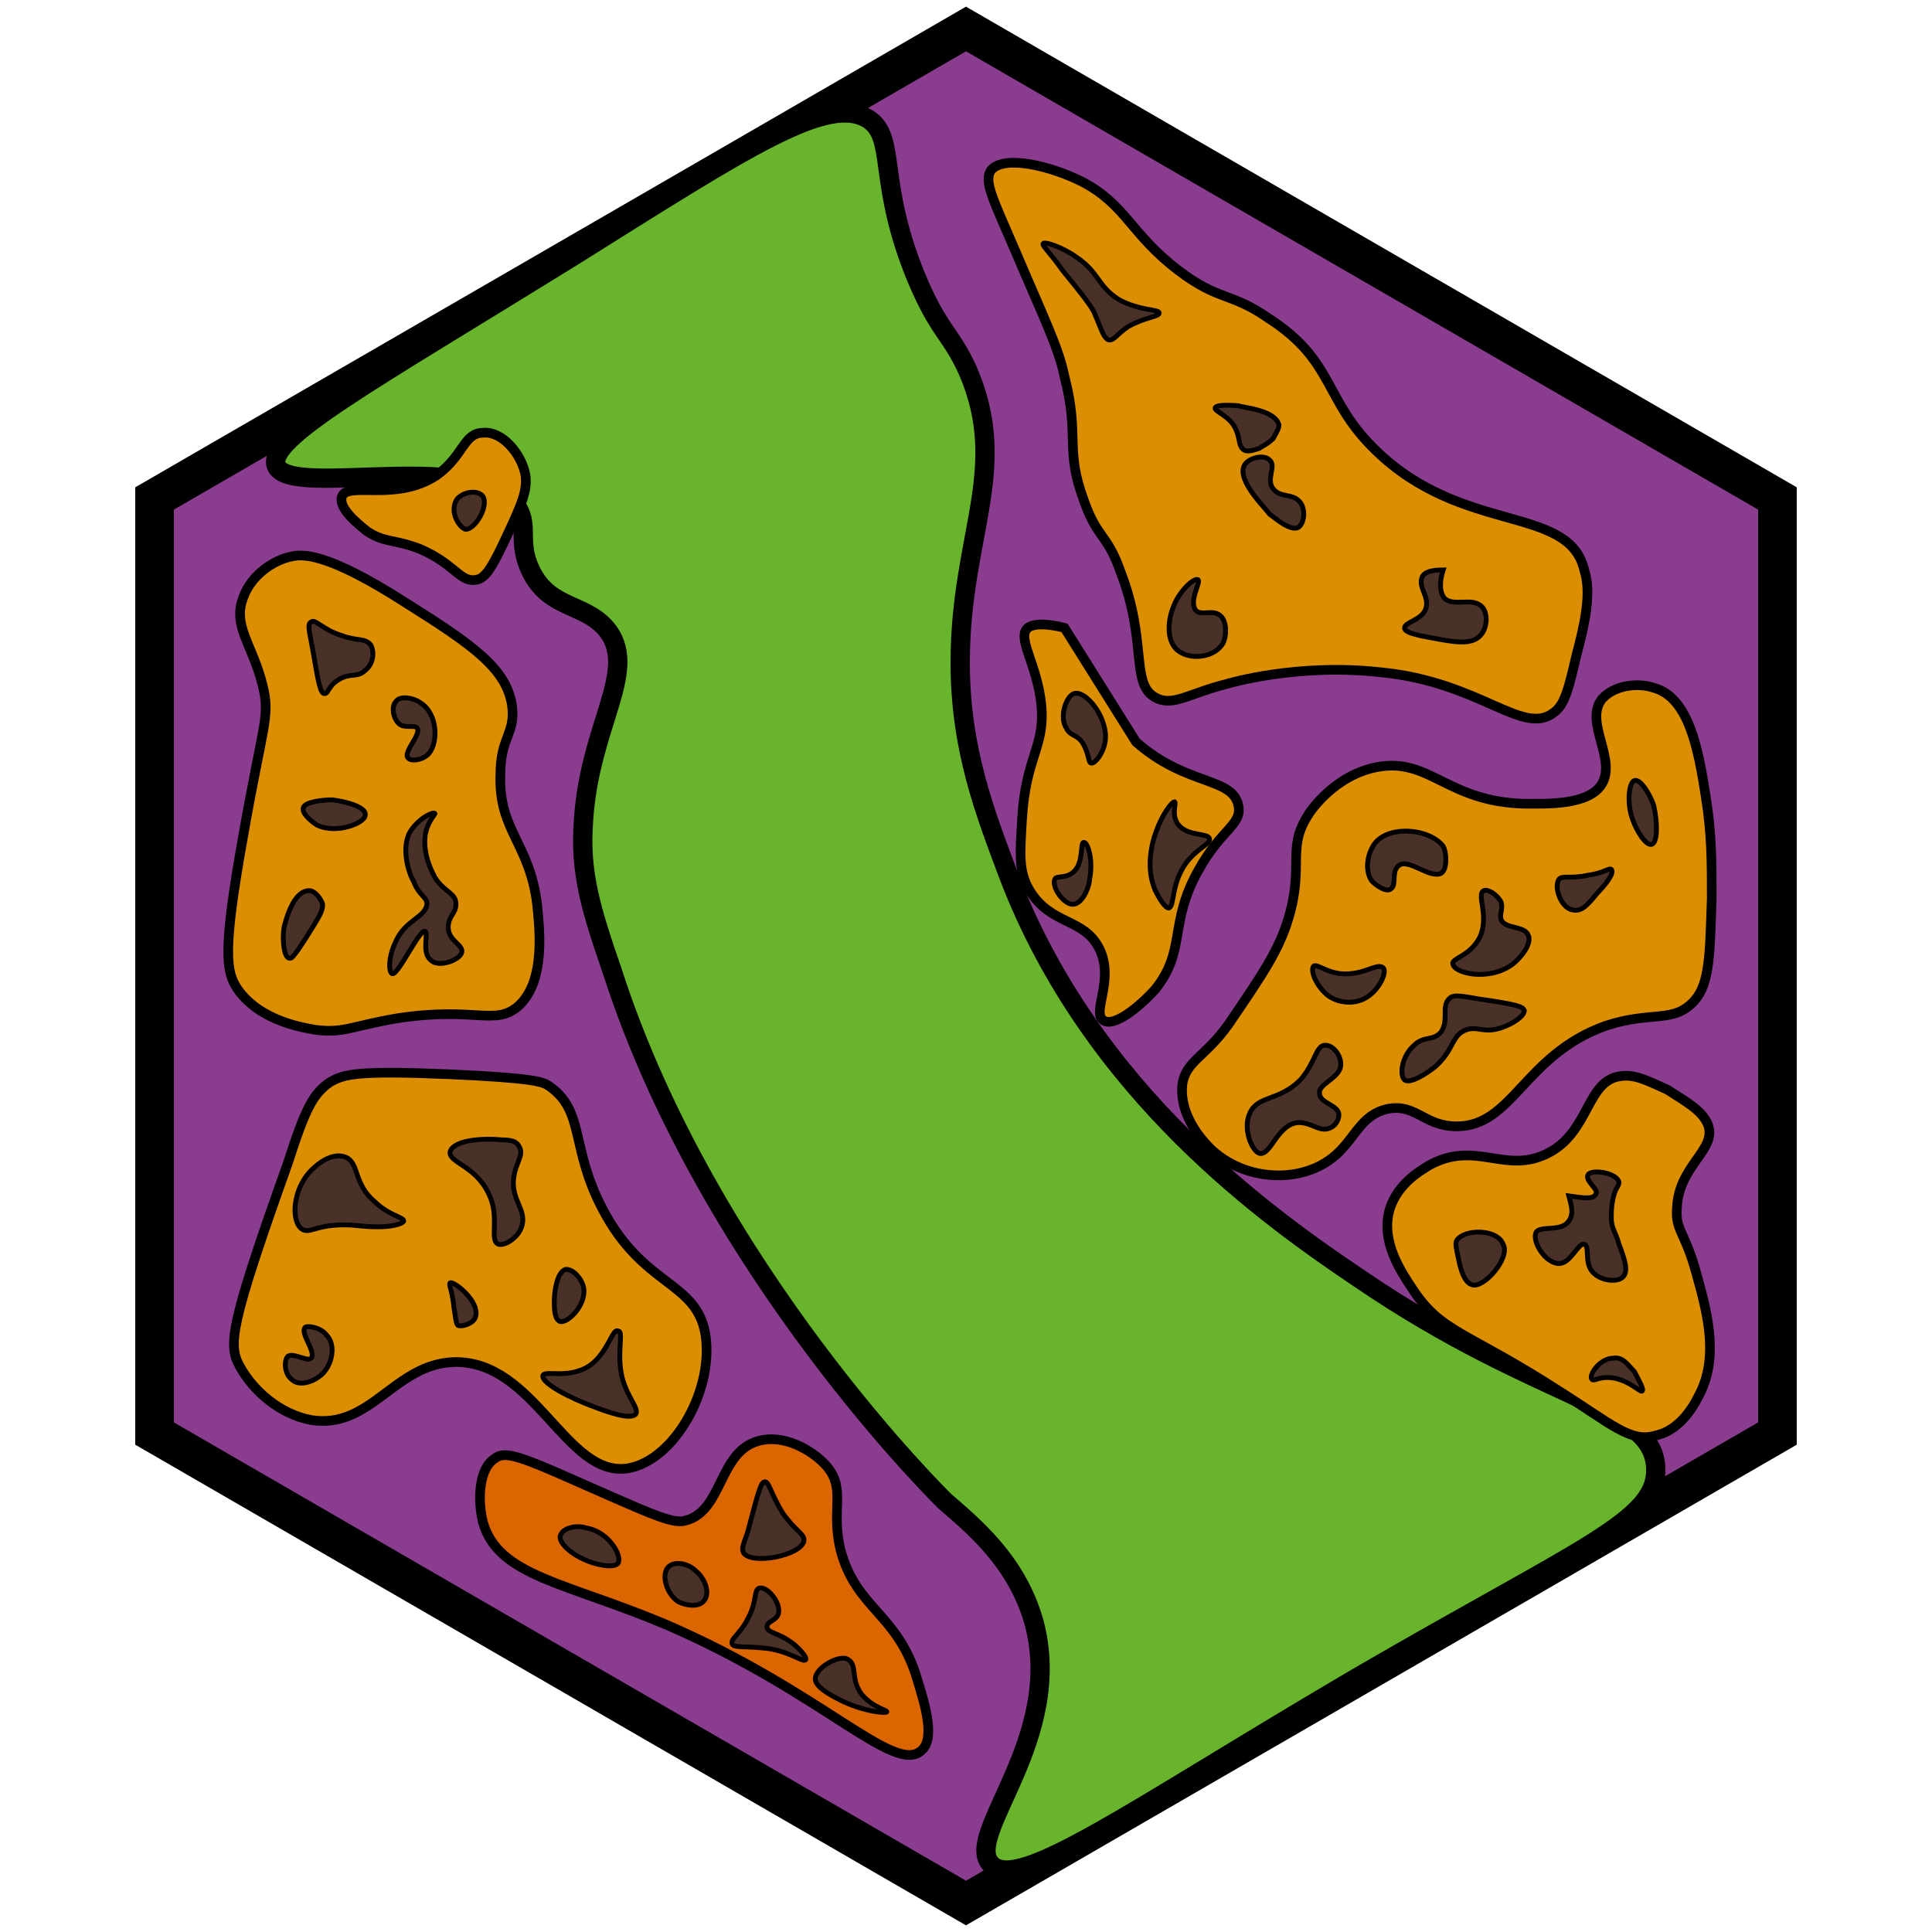 <?xml version="1.0" encoding="utf-8"?><!-- Generator: Adobe Illustrator 26.0.3, SVG Export Plug-In . SVG Version: 6.00 Build 0)  --><svg version="1.1" id="Ebene_2_00000164498973440230773120000016072219408072498307_"	 xmlns="http://www.w3.org/2000/svg" xmlns:xlink="http://www.w3.org/1999/xlink" x="0px" y="0px" viewBox="0 0 100 100"	 style="enable-background:new 0 0 100 100;" xml:space="preserve"><style type="text/css">	.st0{fill:#8A3C8F;stroke:#000000;stroke-width:2;stroke-miterlimit:10;}	.st1{fill:#69B42D;stroke:#000000;stroke-miterlimit:10;}	.st2{fill:#DB8F00;stroke:#000000;stroke-width:0.5;stroke-miterlimit:10;}	.st3{fill:#DB8F00;stroke:#000000;stroke-width:0.5;stroke-miterlimit:10;}	.st4{fill:none;stroke:#000000;stroke-miterlimit:10;}	.st5{fill:#DB6500;stroke:#000000;stroke-width:0.5;stroke-miterlimit:10;}	.st6{fill:#493127;stroke:#000000;stroke-width:0.25;stroke-miterlimit:10;}	.st7{fill:#493127;stroke:#000000;stroke-width:0.25;stroke-miterlimit:10;}</style><polygon class="st0" points="8,74.2 50,98.5 92,74.2 92,25.8 50,1.5 8,25.8 "/><path class="st1" d="M29.6,13.3c-10.5,6.5-15.8,9.4-15.3,10.8c0.7,1.8,11-1.1,12.6,2.4c0.4,0.9-0.1,1.7,0.6,3.1c1,2,2.9,1.6,4,3.1	c1.5,2.1-1,4.9-1.3,9.8c-0.2,2.7,0.4,4.6,1.5,7.8c5,15.5,17.2,27.4,17.2,27.4c1.5,1.3,3.7,3.1,4.6,6.2c1.7,6.1-3.7,11.1-2.2,12.6	c1.4,1.5,7.4-2.9,19-9.7c11.7-6.8,15.5-8.1,15.4-10.8c-0.1-3.3-5.9-3.4-15.3-9.8c-4.6-3.1-13.9-9.6-18.2-20.9	c-1.2-3.2-2.5-6.5-2.5-11c0-6.6,2.6-10,0.4-15.1c-0.9-2-1.5-2-2.7-4.9c-2-4.9-1-7.1-2.4-8.1C42.9,4.8,38.7,7.6,29.6,13.3z"/><path class="st2" d="M71.2,23.3c-2.7-2.6-2.1-4.6-5.5-6.8c-2-1.4-2.6-0.9-4.7-2.5c-2.5-1.9-2.7-3.4-5-4.6C54.4,8.6,52,8,51.3,8.8	c-0.4,0.6,0.1,1.5,1.3,4.3c1.4,3.3,2.2,4.9,2.5,6.4c0.8,3.1,0,3.7,1,6.4c0.7,2,1.2,1.7,1.9,3.7c1.4,3.6,0.5,5.8,1.8,6.5	c0.9,0.5,1.7-0.2,3.7-0.7c0,0,3.6-1.1,8-0.6c5.1,0.5,7.3,3.3,8.9,2.1c0.6-0.4,0.8-1.3,1.2-3c0.4-1.5,0.8-3.2,0.4-4.4	C81.2,26.1,75.7,27.7,71.2,23.3z"/><path class="st3" d="M88.3,41.3c0.3,1.9,0.3,3.3,0.3,5.2c-0.1,2.9-0.1,4.4-0.9,5.3c-1.1,1.2-2.2,0.5-4.6,1.3	c-4.2,1.5-4.8,5.2-7.7,5.2c-1.7,0-2.1-1.2-3.6-0.9c-1.7,0.4-1.7,2.1-3.6,3c-1.7,0.8-4,0.5-5.5-0.9c-0.2-0.2-1.7-1.6-1.5-3.4	c0.2-1.2,1.2-1.4,2.4-3.1c1.7-2.5,2.6-3.8,3.1-5.5c0.8-2.7-0.1-3.6,1-5.3c0.1-0.2,1.4-2.1,3.6-2.5c2.7-0.5,3.6,1.8,7.6,1.9	c1.1,0,3.3,0.1,4-1c0.8-1.3-0.9-3.2,0-4.4c0.6-0.7,1.8-0.9,2.7-0.6C87.4,36.1,87.9,38.7,88.3,41.3z"/><path class="st4" d="M61.4,56.1"/><path class="st2" d="M88.4,58.2c0.5,1.3-1.5,2.1-1.6,4.3c-0.1,1.2,0.4,1.2,1,3.4c0.5,1.8,1.2,4.2,0.2,6.2c-0.2,0.4-0.9,1.9-2.3,2.2	c-1.3,0.4-2.3-0.6-5-2.3c-4.8-3.1-6.1-3-7.6-5.3c-0.6-0.9-1.6-2.4-1.2-4c0.4-1.5,1.8-2.2,2.1-2.4c2.4-1.3,3.9,0.5,6.1-0.6	c2.2-1.1,2-3.8,3.8-4c0.7-0.1,1.3,0.2,2.4,0.7C87.4,57.1,88.1,57.5,88.4,58.2z"/><path class="st5" d="M35.5,78.7c-0.6,0.2-1.7-0.3-4-1.3c-4.3-1.9-5.3-2.4-5.9-1.9c-0.8,0.5-0.9,2.1-0.6,3.3c0.8,2.8,4.3,3.1,9.5,5.3	c8.1,3.5,11.8,7.8,13.2,6.5c0.7-0.6,0.2-2.3-0.2-3.6c-1-3.5-3.2-3.7-4-6.8c-0.5-2.1,0.3-3.1-0.7-4.3c-0.8-0.9-2.3-1.7-3.6-1.3	C37.2,75.2,37.4,78.2,35.5,78.7z"/><path class="st2" d="M31.2,62.6c-1.7-3.2-0.9-5.1-2.8-6.4c-0.3-0.2-0.7-0.4-5.2-0.6c-4.7-0.2-5.4,0-6.1,0.4	c-0.9,0.6-1.3,1.4-2.2,4.2c-3,8.4-3.1,9.4-2.5,10.5c0.7,1.3,2.1,2.5,3.7,2.8c3.1,0.5,4.3-2.9,7.4-3c4.2-0.1,5.8,6,9,5.5	c2.4-0.4,4.5-4.1,4-7C36,66.3,33.3,66.6,31.2,62.6z"/><path class="st3" d="M27.8,46.8c-0.4-3.2-2-3.8-1.9-6.7c0-2,0.8-2.1,0.6-3.6c-0.3-1.9-2-3.1-5.5-5.3c-4.2-2.7-5.4-2.5-5.9-2.4	c-1,0.2-2.1,1-2.5,2.1c-0.6,1.5,0.5,2.5,1,4.6c0.4,1.6,0,2-1,7.7c-1.1,6.1-0.9,7.1-0.3,8c1.2,1.7,3.5,2,4,2.1	c1.5,0.2,1.9-0.2,4.3-0.6c4-0.6,5,0.4,6.2-0.6C28.3,50.8,27.9,47.9,27.8,46.8z"/><path class="st3" d="M26.3,27.6c0.7-1.5,1-2.2,0.9-3c-0.2-1.1-1.2-2.3-2.2-2.2c-1,0-1,1.2-2.4,2.2c-2.1,1.4-4.6,0.3-4.9,1.1	c-0.2,0.6,0.8,1.4,1.3,1.8c0.9,0.6,1.4,0.4,2.7,0.9c1.9,0.8,2.1,1.8,3,1.6C25.2,29.9,25.6,29.1,26.3,27.6z"/><path class="st2" d="M64.1,41.7c0.2,1-0.9,1.2-2.1,3.4c-1.5,2.7-0.6,4.1-2.2,6.1c-0.9,1-2.2,2-2.7,1.6c-0.6-0.4,0.6-2.1-0.2-3.7	c-0.8-1.6-2.5-1.2-3.6-3c-0.6-1-0.5-1.9-0.4-3.7c0.2-3.3,1.2-3.7,1-5.9c-0.2-2.1-1.3-3.5-0.7-4c0.5-0.4,1.9,0,1.9,0l0,0l3.7,5.9	C61.4,40.7,63.8,40.2,64.1,41.7z"/><path class="st6" d="M73.6,29.9c-0.2,0.5,0.4,1,0.2,1.6c-0.2,0.6-1.1,0.7-1.1,1c0,0.2,0.4,0.3,0.8,0.4c1.6,0.3,2.7,0.6,3.2-0.1	c0.3-0.4,0.3-1.1,0-1.4c-0.5-0.5-1.4,0-1.9-0.4c-0.3-0.3-0.3-0.9-0.1-1.5C74.1,29.5,73.7,29.6,73.6,29.9z"/><path class="st6" d="M64.4,24.1c0.2-0.4,1-0.6,1.3-0.3c0.4,0.3-0.2,1,0.2,1.5c0.4,0.5,1,0.2,1.4,0.7c0.3,0.4,0.2,1.1-0.1,1.3	c-0.4,0.2-1.1-0.4-1.5-0.7C65.6,26.4,64,24.9,64.4,24.1z"/><path class="st6" d="M64.1,21c-0.1,0-1.1-0.1-1.2,0.1c-0.1,0.2,0.8,0.4,1.1,1.2c0.2,0.5,0.1,0.8,0.4,1c0.2,0.1,0.5,0,0.8-0.1	c0.1-0.1,0.4-0.2,0.7-0.5c0.1-0.2,0.3-0.5,0.3-0.7C66,21.2,64.3,21.1,64.1,21z"/><path class="st6" d="M57.9,15.5c-1.1-0.7-1-1.4-2.2-2.2c-0.7-0.5-1.6-0.8-1.7-0.7c-0.1,0.1,0.3,0.4,1,1.4c0.9,1.1,1.3,1.6,1.6,2.1	c0.4,0.9,0.5,1.4,0.8,1.5c0.3,0,0.4-0.3,1-0.7c0.9-0.5,1.6-0.5,1.6-0.7C60,16,59,16.1,57.9,15.5z"/><path class="st6" d="M63.3,33.3c-0.4,0.7-1.6,0.9-2.3,0.4c-0.8-0.6-0.4-2-0.3-2.2c0.3-0.9,1.1-1.6,1.3-1.5c0.2,0.1-0.5,1.1-0.1,1.6	c0.3,0.3,0.9-0.1,1.3,0.3C63.5,32.2,63.5,32.9,63.3,33.3z"/><path class="st6" d="M55.2,37.7c0.2,0.4,0.5,0.3,0.8,0.7c0.4,0.6,0.3,1.1,0.5,1.1c0.2,0,0.6-0.5,0.7-1.1c0.2-1.2-1-2.7-1.6-2.5	C55.2,36,54.8,37.1,55.2,37.7z"/><path class="st6" d="M59.8,46.1c0.2,0.4,0.5,0.9,0.7,0.9c0.3-0.1,0.1-1.1,0.8-2.2c0.6-0.9,1.4-1.1,1.3-1.4c-0.1-0.3-1.1-0.1-1.6-0.7	c-0.4-0.5-0.1-1.1-0.2-1.2C60.5,41.5,58.9,44,59.8,46.1z"/><path class="st6" d="M55.6,45.1c-0.4,0.4-0.9,0.2-1,0.4c-0.2,0.4,0.5,1.4,1,1.3c0.5-0.1,0.8-1,0.8-1.3c0.2-1-0.1-1.9-0.3-1.9	S56.1,44.6,55.6,45.1z"/><path class="st7" d="M84.5,42.4c0.2,0.6,0.7,1.4,1,1.3c0.3-0.1,0.3-1.1,0.1-2c-0.2-0.6-0.7-1.4-1-1.3C84.3,40.5,84.2,41.6,84.5,42.4	z"/><path class="st7" d="M83.4,45c0.2,0.2-0.4,0.9-0.7,1.2c-0.5,0.6-0.8,1-1.3,0.9c-0.6-0.1-1-1.2-0.7-1.6c0.2-0.2,0.6,0,1.5-0.2	C83,45.2,83.3,44.9,83.4,45z"/><path class="st7" d="M76.8,46.1c-0.4,0.2,0.3,1.3-0.2,2.4c-0.5,1-1.5,1.1-1.4,1.4c0.1,0.5,1.9,0.9,3.1,0c0.5-0.4,1-1.1,0.8-1.5	c-0.2-0.5-1.2-0.3-1.4-0.8c-0.1-0.3,0.1-0.5,0-0.9C77.5,46.3,77,46,76.8,46.1z"/><path class="st7" d="M71.2,43.6c-0.4,0.5-0.6,1.4-0.2,2c0.3,0.3,0.8,0.6,1,0.4c0.3-0.2,0-0.9,0.4-1.2c0.5-0.4,1.6,0.7,2.2,0.4	c0.3-0.2,0.3-1,0.1-1.4C74,42.9,72,42.7,71.2,43.6z"/><path class="st7" d="M69.4,50.4c-0.8-0.1-1.2-0.5-1.4-0.4c-0.2,0.2,0.1,1,0.7,1.5c0.5,0.4,1.3,0.5,1.9,0.2c0.8-0.4,1.2-1.4,1-1.6	C71.3,49.8,70.6,50.5,69.4,50.4z"/><path class="st7" d="M76.5,51.7c-1.1-0.2-1.3-0.2-1.5,0c-0.4,0.4,0,1.1-0.4,1.7c-0.4,0.5-0.9,0.2-1.4,0.7c-0.6,0.5-0.8,1.5-0.5,1.8	c0.3,0.2,1.1-0.3,1.6-0.7c1-0.9,0.8-1.6,1.6-1.9c0.6-0.2,0.9,0.2,1.8-0.1c0.6-0.2,1.2-0.6,1.2-0.9C78.8,52.1,78.6,52,76.5,51.7z"/><path class="st7" d="M68.6,54.1c-0.5,0-0.5,0.9-1.3,1.8c-1.1,1.1-2.2,0.8-2.6,1.7c-0.4,0.8,0.1,2,0.5,2.1c0.6,0.1,0.9-1.5,2-1.6	c0.7,0,1.1,0.5,1.6,0.3c0.3-0.1,0.5-0.4,0.5-0.7c0-0.5-1-0.6-1-1.1c-0.1-0.5,1.1-0.8,1.1-1.5C69.4,54.6,69,54.1,68.6,54.1z"/><path class="st6" d="M82.2,60.8c0.2-0.3,1.5-0.1,1.6,0.4c0,0.2-0.2,0.3-0.3,0.8c-0.1,0.4-0.1,0.8-0.1,1c0,0.6,0.2,0.7,0.4,1.4	c0.3,0.8,0.5,1.4,0.2,1.7c-0.3,0.3-1.2,0.2-1.6-0.3c-0.4-0.5-0.1-1.3-0.4-1.4c-0.3-0.1-0.7,1-1.3,1c-0.7,0-1.4-1.1-1.2-1.6	c0.2-0.4,1.3,0,1.7-0.6c0.3-0.4,0.1-0.9,0-1.3c0.7,0.1,1.3,0.2,1.4-0.1C82.8,61.6,82,61.1,82.2,60.8z"/><path class="st6" d="M76.2,66.5c-0.4-0.1-0.6-0.8-0.7-1.3c-0.1-0.5-0.2-0.8-0.1-1c0.4-0.6,2.1-0.6,2.4,0.2	C78.2,65.1,76.8,66.7,76.2,66.5z"/><path class="st6" d="M82.4,71.4c0.1,0.1,0.3-0.1,0.8-0.1c1,0,1.7,0.8,1.8,0.7c0.1-0.1-0.2-0.6-0.4-1c-0.3-0.3-0.6-0.8-1.1-0.7	C82.8,70.3,82.2,71.2,82.4,71.4z"/><path class="st7" d="M23.5,26.4c0-0.1,0-0.5,0.3-0.7c0.4-0.3,1-0.3,1.2,0c0.3,0.5-0.4,1.7-0.9,1.7C23.8,27.3,23.5,26.8,23.5,26.4z"	/><path class="st7" d="M17.7,32.9c-1-0.3-1.4-0.9-1.6-0.7c-0.2,0.1-0.1,0.4,0.1,1.5c0.3,1.8,0.4,2.2,0.6,2.2c0.2,0,0.2-0.4,0.7-0.7	c0.6-0.4,1-0.1,1.4-0.5c0.4-0.3,0.5-0.9,0.3-1.3C18.9,33,18.5,33.2,17.7,32.9z"/><path class="st7" d="M21.8,36.4c-0.4-0.3-1.1-0.4-1.3-0.1c-0.3,0.3-0.1,1,0.2,1.2c0.3,0.2,0.8,0,0.9,0.2c0.2,0.3-0.7,1.2-0.5,1.5	c0.1,0.2,0.6,0.2,1-0.1C22.7,38.6,22.7,37,21.8,36.4z"/><path class="st7" d="M17.2,41.4c-0.5,0-1.4,0.1-1.5,0.4c-0.1,0.3,0.4,0.7,0.7,0.9c1,0.5,2.5-0.1,2.5-0.5C19,41.8,18,41.5,17.2,41.4z	"/><path class="st7" d="M22,43.3c-0.1,1,0.4,1.9,0.5,2.1c0.5,0.8,1.1,0.8,1.1,1.4c0,0.5-0.4,0.6-0.4,1.2c0,0.7,0.8,0.9,0.7,1.3	c-0.1,0.4-1.2,0.8-1.6,0.4c-0.5-0.4-0.1-1.4-0.3-1.5c-0.3-0.1-1.4,2.3-1.7,2.2c-0.2-0.1-0.2-0.9,0.2-1.7c0.5-1.1,1.5-1.2,1.6-1.9	c0-0.4-0.4-0.4-0.7-1.2c-0.1-0.1-0.7-1.5-0.2-2.5c0.4-0.7,1.2-1.1,1.3-1C22.6,42.1,22.1,42.5,22,43.3z"/><path class="st7" d="M14.7,48c-0.1,0.7,0,1.6,0.3,1.6c0.1,0,0.2,0,1.3-1.8c0.3-0.5,0.4-0.7,0.4-1c-0.1-0.3-0.4-0.7-0.7-0.7	C15.3,46.1,14.9,47.2,14.7,48z"/><path class="st6" d="M26,59c-1-0.1-2.5,0-2.7,0.6c-0.1,0.6,1.3,0.7,2,2.2c0.6,1.2,0,2.4,0.5,2.6c0.3,0.1,1-0.3,1.2-0.9	c0.3-0.9-0.6-1.4-0.4-2.6c0.1-0.7,0.5-1.1,0.3-1.5C26.8,59.2,26.7,59,26,59z"/><path class="st6" d="M17.9,59.9c-0.7-0.3-1.5,0.4-1.6,0.5c-1.1,0.9-1.3,2.7-0.7,3.2c0.4,0.3,0.7-0.2,2.2-0.2c0.7,0,0.9,0.1,1.8,0.1	c0.5,0,1.2-0.1,1.3-0.3c0-0.2-0.8-0.3-1.5-1C18.3,61.3,18.6,60.2,17.9,59.9z"/><path class="st6" d="M29.3,65.7c-0.5,0.1-0.6,1.3-0.6,1.4c0,0.1-0.1,1.2,0.3,1.3c0.4,0.1,1.4-0.9,1.2-1.8	C30.1,66.2,29.7,65.7,29.3,65.7z"/><path class="st6" d="M23.3,66.4c-0.1,0.1,0.1,0.3,0.2,1.3c0.1,0.6,0.1,0.8,0.2,0.9c0.2,0.1,0.8-0.1,0.9-0.4	C24.9,67.4,23.5,66.3,23.3,66.4z"/><path class="st6" d="M15.8,68.7c-0.3,0.3,0.6,1.3,0.3,1.6c-0.2,0.2-0.9-0.3-1.2-0.1c-0.2,0.2-0.2,0.9,0.2,1.2	c0.4,0.4,1.2,0.1,1.6-0.3c0.5-0.5,0.7-1.5,0.2-2C16.6,68.7,15.9,68.6,15.8,68.7z"/><path class="st6" d="M30.5,70.7c-1.1,0.7-2.3,0.2-2.4,0.5c-0.1,0.4,1.5,1.2,2.6,1.6c0.8,0.3,1.9,0.7,2.2,0.4	c0.2-0.3-0.4-0.8-0.7-1.9c-0.3-1.3,0.1-2.4-0.2-2.4C31.7,68.7,31.5,70,30.5,70.7z"/><path class="st7" d="M38.5,80.4c-0.1-0.2-0.1-0.3,0.2-1.1c0.6-2.3,0.7-2.6,0.9-2.6c0.2,0,0.3,0.6,0.9,1.6c0.7,1,1.2,1.1,1.1,1.5	C41.4,80.5,39,81,38.5,80.4z"/><path class="st7" d="M34.6,81.1c-0.4,0.4-0.1,1.4,0.5,1.8c0.4,0.2,1,0.3,1.3,0c0.4-0.4,0.1-1.2-0.4-1.6	C35.6,80.9,34.9,80.8,34.6,81.1z"/><path class="st7" d="M29,79.5c-0.1,0.4,0.7,1,1.2,1.2c0.6,0.3,1.6,0.5,1.8,0.2c0.2-0.4-0.5-1.6-1.6-1.8C29.8,78.9,29.1,79.1,29,79.5	z"/><path class="st7" d="M39.3,82.2c-0.3,0.1-0.1,0.7-0.6,1.6c-0.4,0.8-0.9,1-0.8,1.3c0.1,0.2,0.7,0.1,1.6,0.2c1.3,0.1,2.1,0.8,2.2,0.6	c0.1-0.1-0.4-0.7-0.9-1c-0.6-0.4-1.1-0.4-1.1-0.7c0-0.3,0.5-0.3,0.6-0.7C40.4,82.9,39.7,82.1,39.3,82.2z"/><path class="st7" d="M42.2,86.9c0,0.4,0.7,0.8,1.3,1.1c1.2,0.6,2.4,0.7,2.4,0.6c0-0.1-0.7-0.2-1.3-0.9c-0.6-0.8-0.2-1.5-0.7-1.8	C43.5,85.6,42.2,86.3,42.2,86.9z"/></svg>